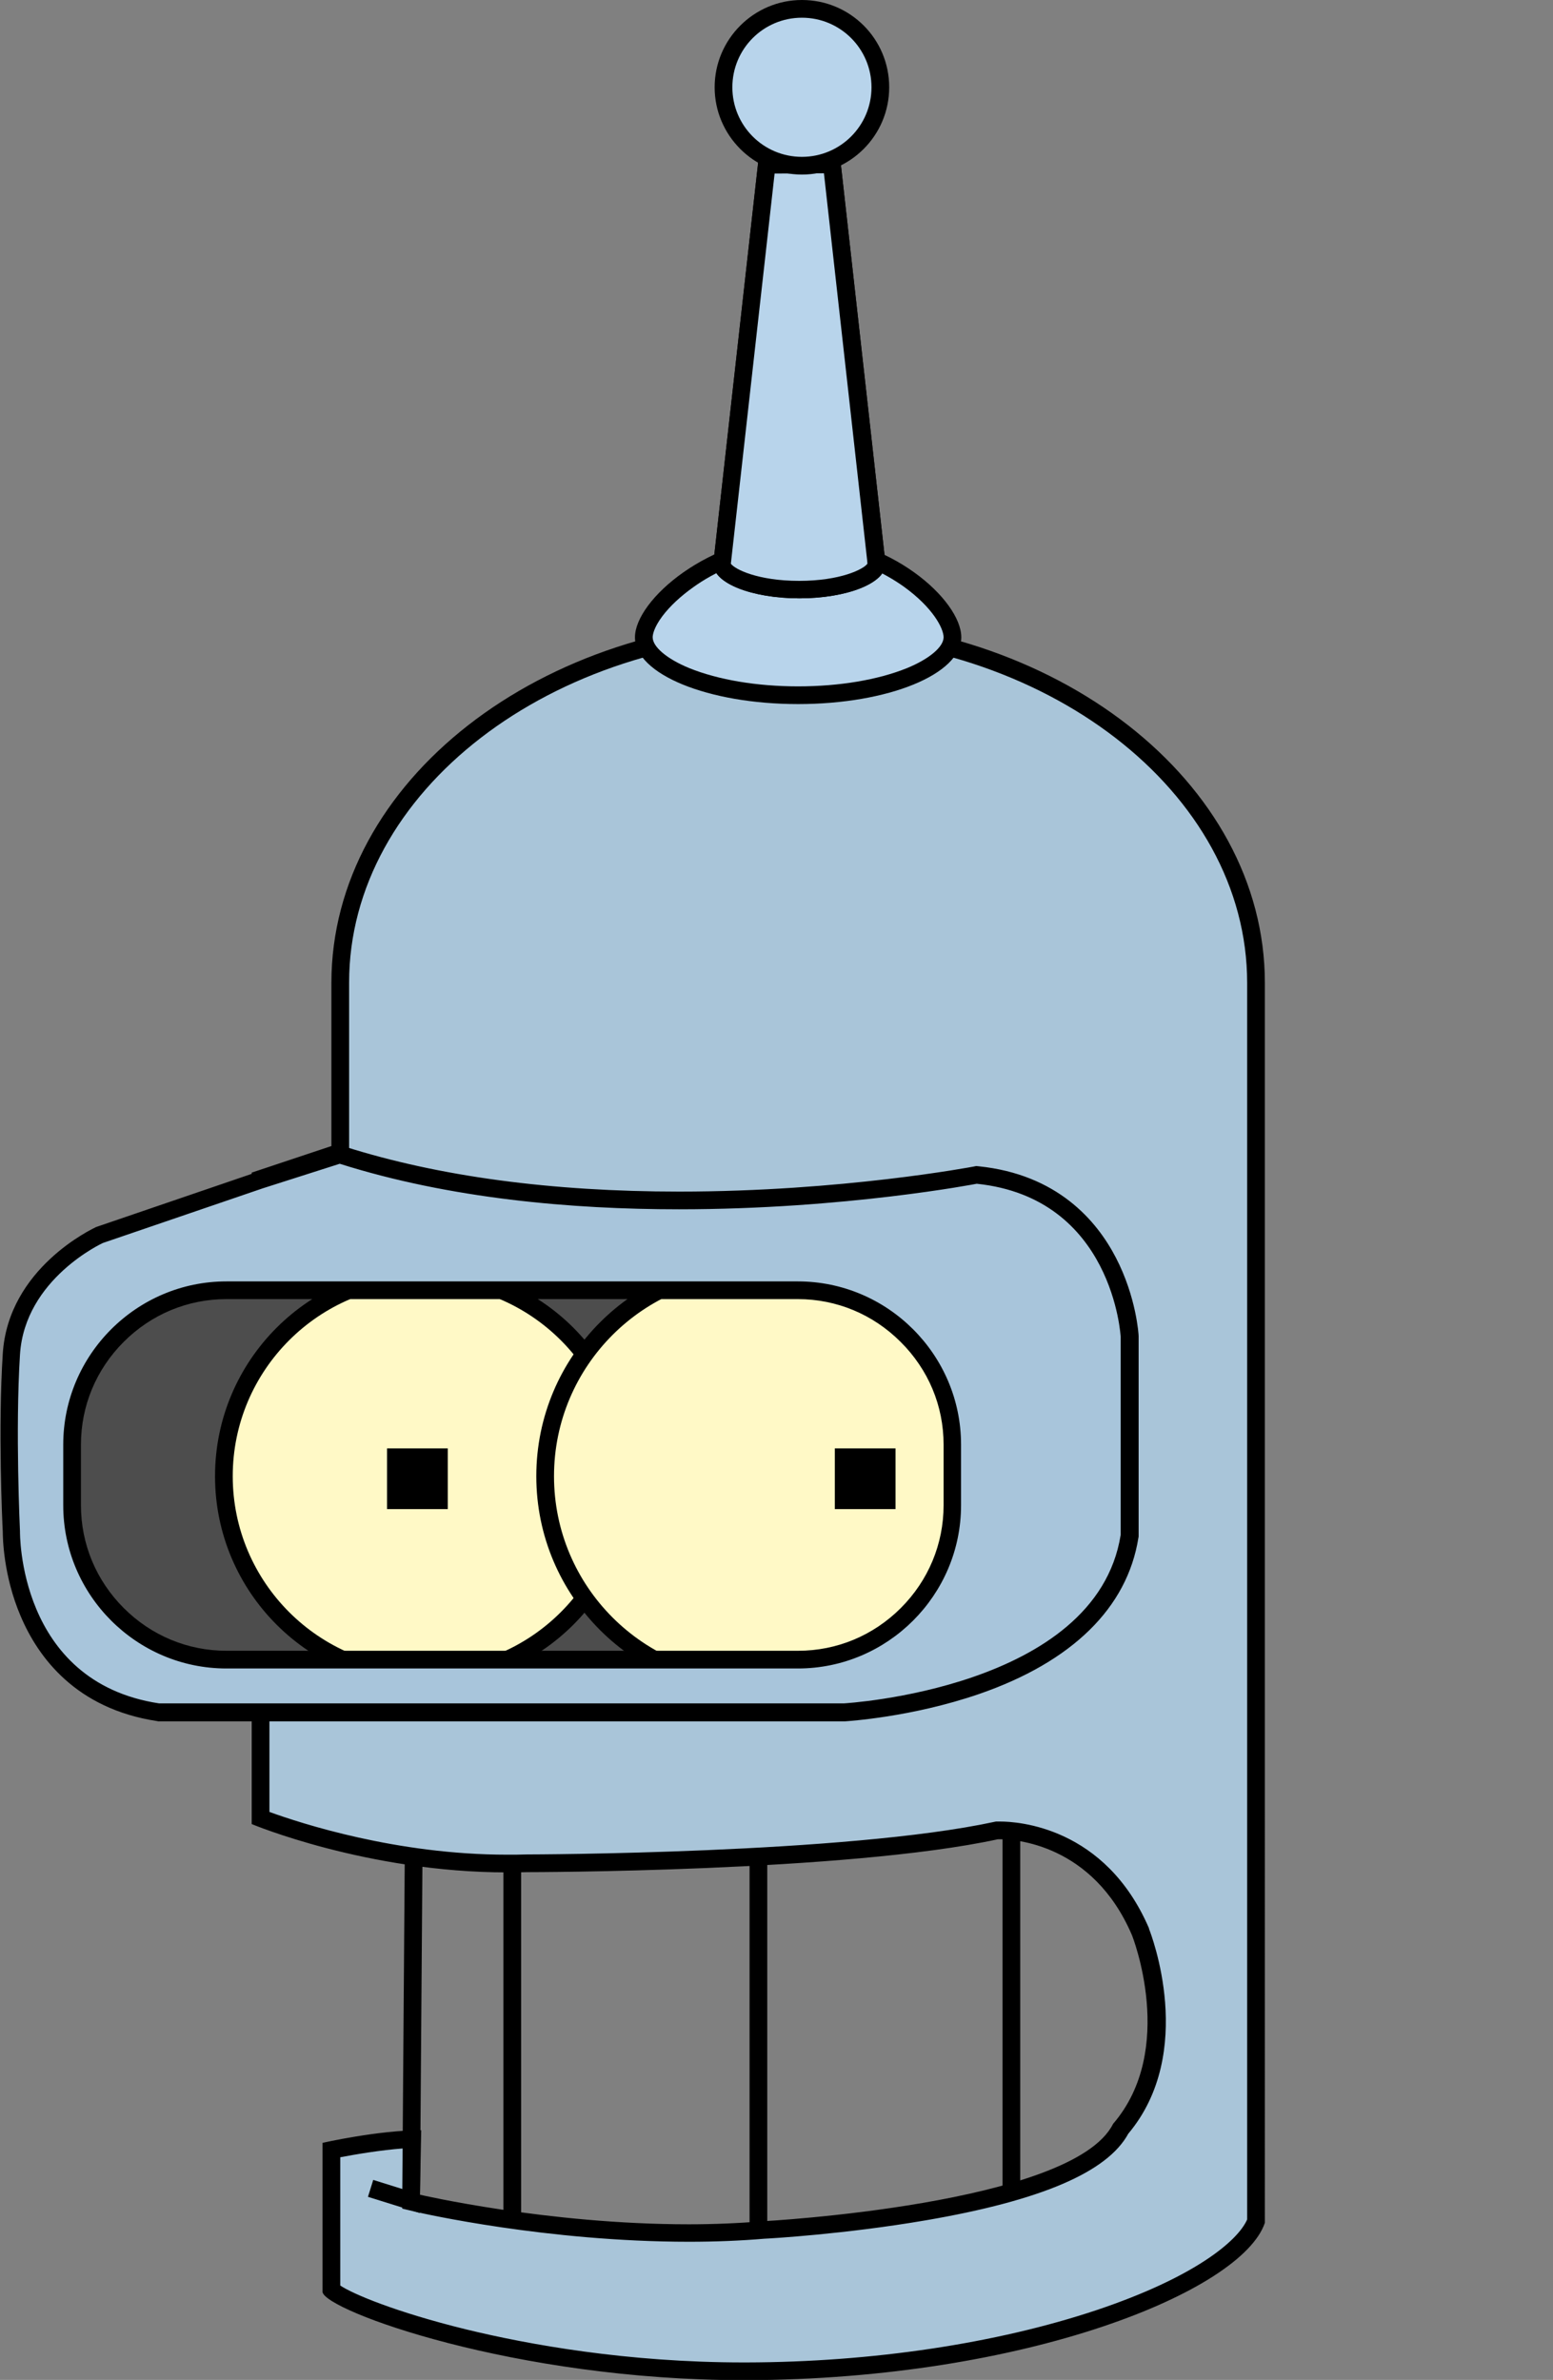 <?xml version="1.0" encoding="utf-8"?>
<!-- Generator: Adobe Illustrator 27.4.0, SVG Export Plug-In . SVG Version: 6.00 Build 0)  -->
<svg version="1.1" id="Layer_2_00000109009327279054110890000002609928229054639013_"
	 xmlns="http://www.w3.org/2000/svg" xmlns:xlink="http://www.w3.org/1999/xlink" x="0px" y="0px" viewBox="0 0 613.9 940.7"
	 style="enable-background:new 0 0 613.9 940.7;" xml:space="preserve">
<rect x="0" y="0" width="613.9" height="940.7" fill="#808080" stroke="none"/>
<style type="text/css">
	.st0{fill:#A9C5D9;}
	.st1{fill:#B8D4EB;}
	.st2{fill:#4D4D4D;}
	.st3{fill:#FFF9C6;}
	.st4{fill:#A8C5DB;}
	.st5{fill:none;stroke:#000000;stroke-width:7;stroke-miterlimit:10;}
</style>
<path class="st0" d="M294,937.3c-37.2,0-77.3-4.9-112.8-13.8c-30.7-7.7-47.3-15.5-50.1-18.4v-55.2c5.8-1.2,19.7-3.8,31.9-4.3
	l-0.5,24.7l2.8,0.6c0.5,0.1,51.3,11.7,107.1,11.7c10.2,0,20.1-0.4,29.4-1.2c1.5-0.1,31.8-1.8,63.6-7.3c44-7.6,70.1-18.6,77.5-32.7
	c26.1-30.8,8.6-75.8,7.9-77.8c-16.3-38.3-49-40.2-55.4-40.2c-0.7,0-1,0-1,0l-0.3,0l-0.3,0.1c-59,12.8-184,12.9-185.3,12.9h-0.1
	c-2.6,0.1-5.2,0.1-7.9,0.1c-47.4,0-87.9-14.3-97.5-18V466l31.5-10.5v-67c0-77.5,81.2-140.5,181-140.5s181,63,181,140.5V878
	c-3.7,9.9-21.8,25-61.9,38.4c-39.9,13.4-89.5,20.8-139.6,20.9L294,937.3L294,937.3z"/>
<path d="M315.5,251.5c97.9,0,177.5,61.5,177.5,137v488.8c-3.8,8.7-21.3,23-59.5,35.8c-39.5,13.2-88.7,20.6-138.5,20.7h-1
	c-46.3,0-85.3-7.1-109.9-13.1c-27.7-6.8-44.7-14-49.6-17.3v-50.7c5.8-1.1,15.6-2.8,24.9-3.5l-0.3,18.1l-0.1,5.7l5.5,1.3
	c2.1,0.5,51.7,11.8,107.9,11.8c10.3,0,20.3-0.4,29.7-1.2c2.3-0.1,32-1.8,64-7.3c45.4-7.8,71.6-19,79.9-34.2c27.1-32.3,9-79,8.2-81
	l0-0.1l0-0.1C436.9,722,402.2,720,395.4,720c-0.7,0-1.1,0-1.2,0l-0.5,0l-0.5,0.1C334.5,732.8,209.8,733,208.5,733h-0.2
	c-2.5,0.1-5.2,0.1-7.8,0.1c-43.7,0-81.6-12.4-94-16.9V468.5l26.7-8.9l4.8-1.6v-69.6C138,312.9,217.7,251.5,315.5,251.5 M315.5,244.5
	c-101.9,0-184.5,64.5-184.5,144V453l-31.5,10.5V721c0,0,45.5,19.1,101,19.1c2.6,0,5.3,0,8-0.1c0,0,126,0,186-13c0,0,0.3,0,0.8,0
	c5.5,0,36.7,1.7,52.2,38c0,0,17.9,45-7.5,74.5c-16,32-138.5,38.5-138.5,38.5c-9.8,0.8-19.6,1.2-29.2,1.2
	c-56.1,0-106.3-11.7-106.3-11.7l0.5-25.5c-17,0-39,5-39,5v59c1.3,7.4,75.9,34.8,166.5,34.8c0.3,0,0.7,0,1,0
	c111-0.3,196-35.3,205-62.2V388.5C500,309,417.4,244.5,315.5,244.5L315.5,244.5L315.5,244.5z"/>
<path class="st1" d="M315.5,274.8c-16.8,0-32.5-2.6-44.3-7.5c-10.6-4.3-16.7-10-16.7-15.4c0-12.5,27.8-36.9,61.5-36.9
	s60.5,24.6,60.5,36.9C376.5,262.7,351.5,274.8,315.5,274.8L315.5,274.8z"/>
<path d="M316,218.5c19.6,0,34.3,8.4,41.3,13.4c11.5,8.3,15.7,16.5,15.7,20c0,3.8-5.7,8.6-14.5,12.2c-11.4,4.6-26.6,7.2-43,7.2
	s-31.6-2.6-43-7.2c-8.8-3.6-14.5-8.4-14.5-12.2c0-0.8,0.3-3.6,3.8-8.3c3-4,7.3-8,12.4-11.6C281.3,226.9,296.3,218.5,316,218.5
	 M316,211.5c-35.6,0-65,25.8-65,40.4s28.9,26.4,64.5,26.4s64.5-11.8,64.5-26.4S351.6,211.5,316,211.5L316,211.5L316,211.5z"/>
<path class="st1" d="M316,233c-8.7,0-16.7-1.3-22.8-3.7c-5.7-2.3-7.8-4.8-7.8-6.3l0.2-1.8L303.1,65h25.7l17.5,156.6l0.1,1.4
	c0,1.5-2,4-7.8,6.3C332.7,231.7,324.7,233,316,233L316,233z"/>
<path d="M325.7,68.5l17.1,153.1l0.1,1.2c-1.5,2.2-10.7,6.8-27,6.8s-25.5-4.6-27-6.8l0.1-0.8l17.2-153.4L325.7,68.5 M332,61.5h-32
	l-18,161h0c0,0.2,0,0.3,0,0.5c0,7.5,15.2,13.5,34,13.5s34-6,34-13.5c0-0.2,0-0.3,0-0.5h0L332,61.5L332,61.5L332,61.5z"/>
<path class="st1" d="M316,233c-8.7,0-16.7-1.3-22.8-3.7c-5.7-2.3-7.8-4.8-7.8-6.3l0.2-1.8L303.1,65h25.7l17.5,156.6l0.1,1.4
	c0,1.5-2,4-7.8,6.3C332.7,231.7,324.7,233,316,233L316,233z"/>
<path d="M325.7,68.5l17.1,153.1l0.1,1.2c-1.5,2.2-10.7,6.8-27,6.8s-25.5-4.6-27-6.8l0.1-0.8l17.2-153.4L325.7,68.5 M332,61.5h-32
	l-18,161h0c0,0.2,0,0.3,0,0.5c0,7.5,15.2,13.5,34,13.5s34-6,34-13.5c0-0.2,0-0.3,0-0.5h0L332,61.5L332,61.5L332,61.5z"/>
<circle class="st1" cx="317" cy="34.5" r="31"/>
<path d="M317,7c15.2,0,27.5,12.3,27.5,27.5S332.2,62,317,62s-27.5-12.3-27.5-27.5S301.8,7,317,7 M317,0c-19,0-34.5,15.5-34.5,34.5
	S298,69,317,69s34.5-15.4,34.5-34.5S336.1,0,317,0L317,0z"/>
<path class="st2" d="M89.5,506.5h225.9c35.6,0,64.5,28.9,64.5,64.5V595c0,35.6-28.9,64.5-64.5,64.5H89.5C53.9,659.5,25,630.6,25,595
	V571C25,535.4,53.9,506.5,89.5,506.5z"/>
<circle class="st3" cx="168" cy="583.5" r="79.5"/>
<path d="M168,507.5c41.9,0,76,34.1,76,76s-34.1,76-76,76s-76-34.1-76-76S126.1,507.5,168,507.5 M168,500.5c-45.8,0-83,37.2-83,83
	s37.2,83,83,83s83-37.2,83-83S213.8,500.5,168,500.5L168,500.5z"/>
<circle class="st3" cx="298" cy="583.5" r="82.5"/>
<path d="M298,504.5c43.6,0,79,35.4,79,79s-35.4,79-79,79s-79-35.4-79-79S254.4,504.5,298,504.5 M298,497.5c-47.5,0-86,38.5-86,86
	s38.5,86,86,86s86-38.5,86-86S345.5,497.5,298,497.5L298,497.5z"/>
<rect x="153" y="572.5" width="24" height="24"/>
<rect x="330" y="572.5" width="24" height="24"/>
<path class="st4" d="M62.6,677l-0.3,0c-30.5-4.6-44.7-23.9-51.2-39.3c-6.7-15.9-6.8-30.6-6.8-32.2c-0.1-2.3-1.9-41.1,0-70.2
	c2-31.8,33.5-46.5,34.9-47.1l0.2-0.1l63.4-21.6l31.5-10.2l1.1,0.3c37.3,11.9,82.1,17.9,133.1,17.9c64.6,0,116.6-9.9,117.1-10
	l0.5-0.1l0.5,0c29.5,3.1,44.3,20.3,51.5,34.3c7.7,14.9,8.6,29,8.6,29.6v0.2v78.6l0,0.3c-4.2,26.3-25.1,46.7-60.7,59
	c-26.3,9.1-51,10.6-52.1,10.6h-0.1L62.6,677L62.6,677z M89.5,510c-33.7,0-61,27.4-61,61V595c0,33.7,27.4,61,61,61h225.9
	c33.7,0,61-27.4,61-61V571c0-33.7-27.4-61-61-61H89.5L89.5,510z"/>
<path d="M134.3,460c43.6,13.8,91.7,18,134.1,18c65.7,0,117.7-10.1,117.7-10.1c54,5.6,56.9,60.5,56.9,60.5v78.3
	c-9.7,61-109.5,66.6-109.5,66.6H62.9c-56-8.5-55-68-55-68s-1.9-39.9,0-69.9s32.8-44.1,32.8-44.1l63.2-21.6L134.3,460 M89.5,659.5
	h225.9c35.5,0,64.5-29,64.5-64.5V571c0-35.5-29-64.5-64.5-64.5H89.5C54,506.5,25,535.5,25,571V595C25,630.5,54,659.5,89.5,659.5
	 M134.3,452.7l-2.1,0.7l-30.4,9.8l0,0l0,0l-63.2,21.6l-0.3,0.1l-0.3,0.1c-1.4,0.7-34.7,16.2-36.9,50c-1.9,29.3-0.2,67.1,0,70.5
	c0,2.2,0.2,17.3,7.1,33.4c6.9,16.2,21.8,36.5,53.9,41.4l0.5,0.1H334c1.1-0.1,26.2-1.6,53-10.8c36.8-12.7,58.6-34.1,63-61.7l0.1-0.5
	v-79.3c0-0.6-0.9-15.4-9-31c-7.6-14.7-23.2-32.9-54.2-36.1l-1-0.1l-1,0.2c-0.5,0.1-52.2,9.9-116.4,9.9c-50.6,0-95-6-132-17.7
	L134.3,452.7L134.3,452.7L134.3,452.7z M89.5,652.5c-15.3,0-29.7-6-40.6-16.9C38,624.7,32,610.3,32,595V571c0-15.3,6-29.7,16.9-40.6
	s25.3-16.9,40.6-16.9h225.9c15.3,0,29.7,6,40.6,16.9C367,541.3,373,555.7,373,571V595c0,15.3-6,29.7-16.9,40.6
	c-10.9,10.9-25.3,16.9-40.6,16.9H89.5z"/>
<polyline class="st5" points="146.5,865 162.5,870 163.5,734.5 "/>
<line class="st5" x1="202.5" y1="737.4" x2="202.5" y2="877.1"/>
<line class="st5" x1="299.8" y1="734.6" x2="299.8" y2="881.5"/>
<line class="st5" x1="399.8" y1="725.6" x2="399.8" y2="865.5"/>
</svg>
